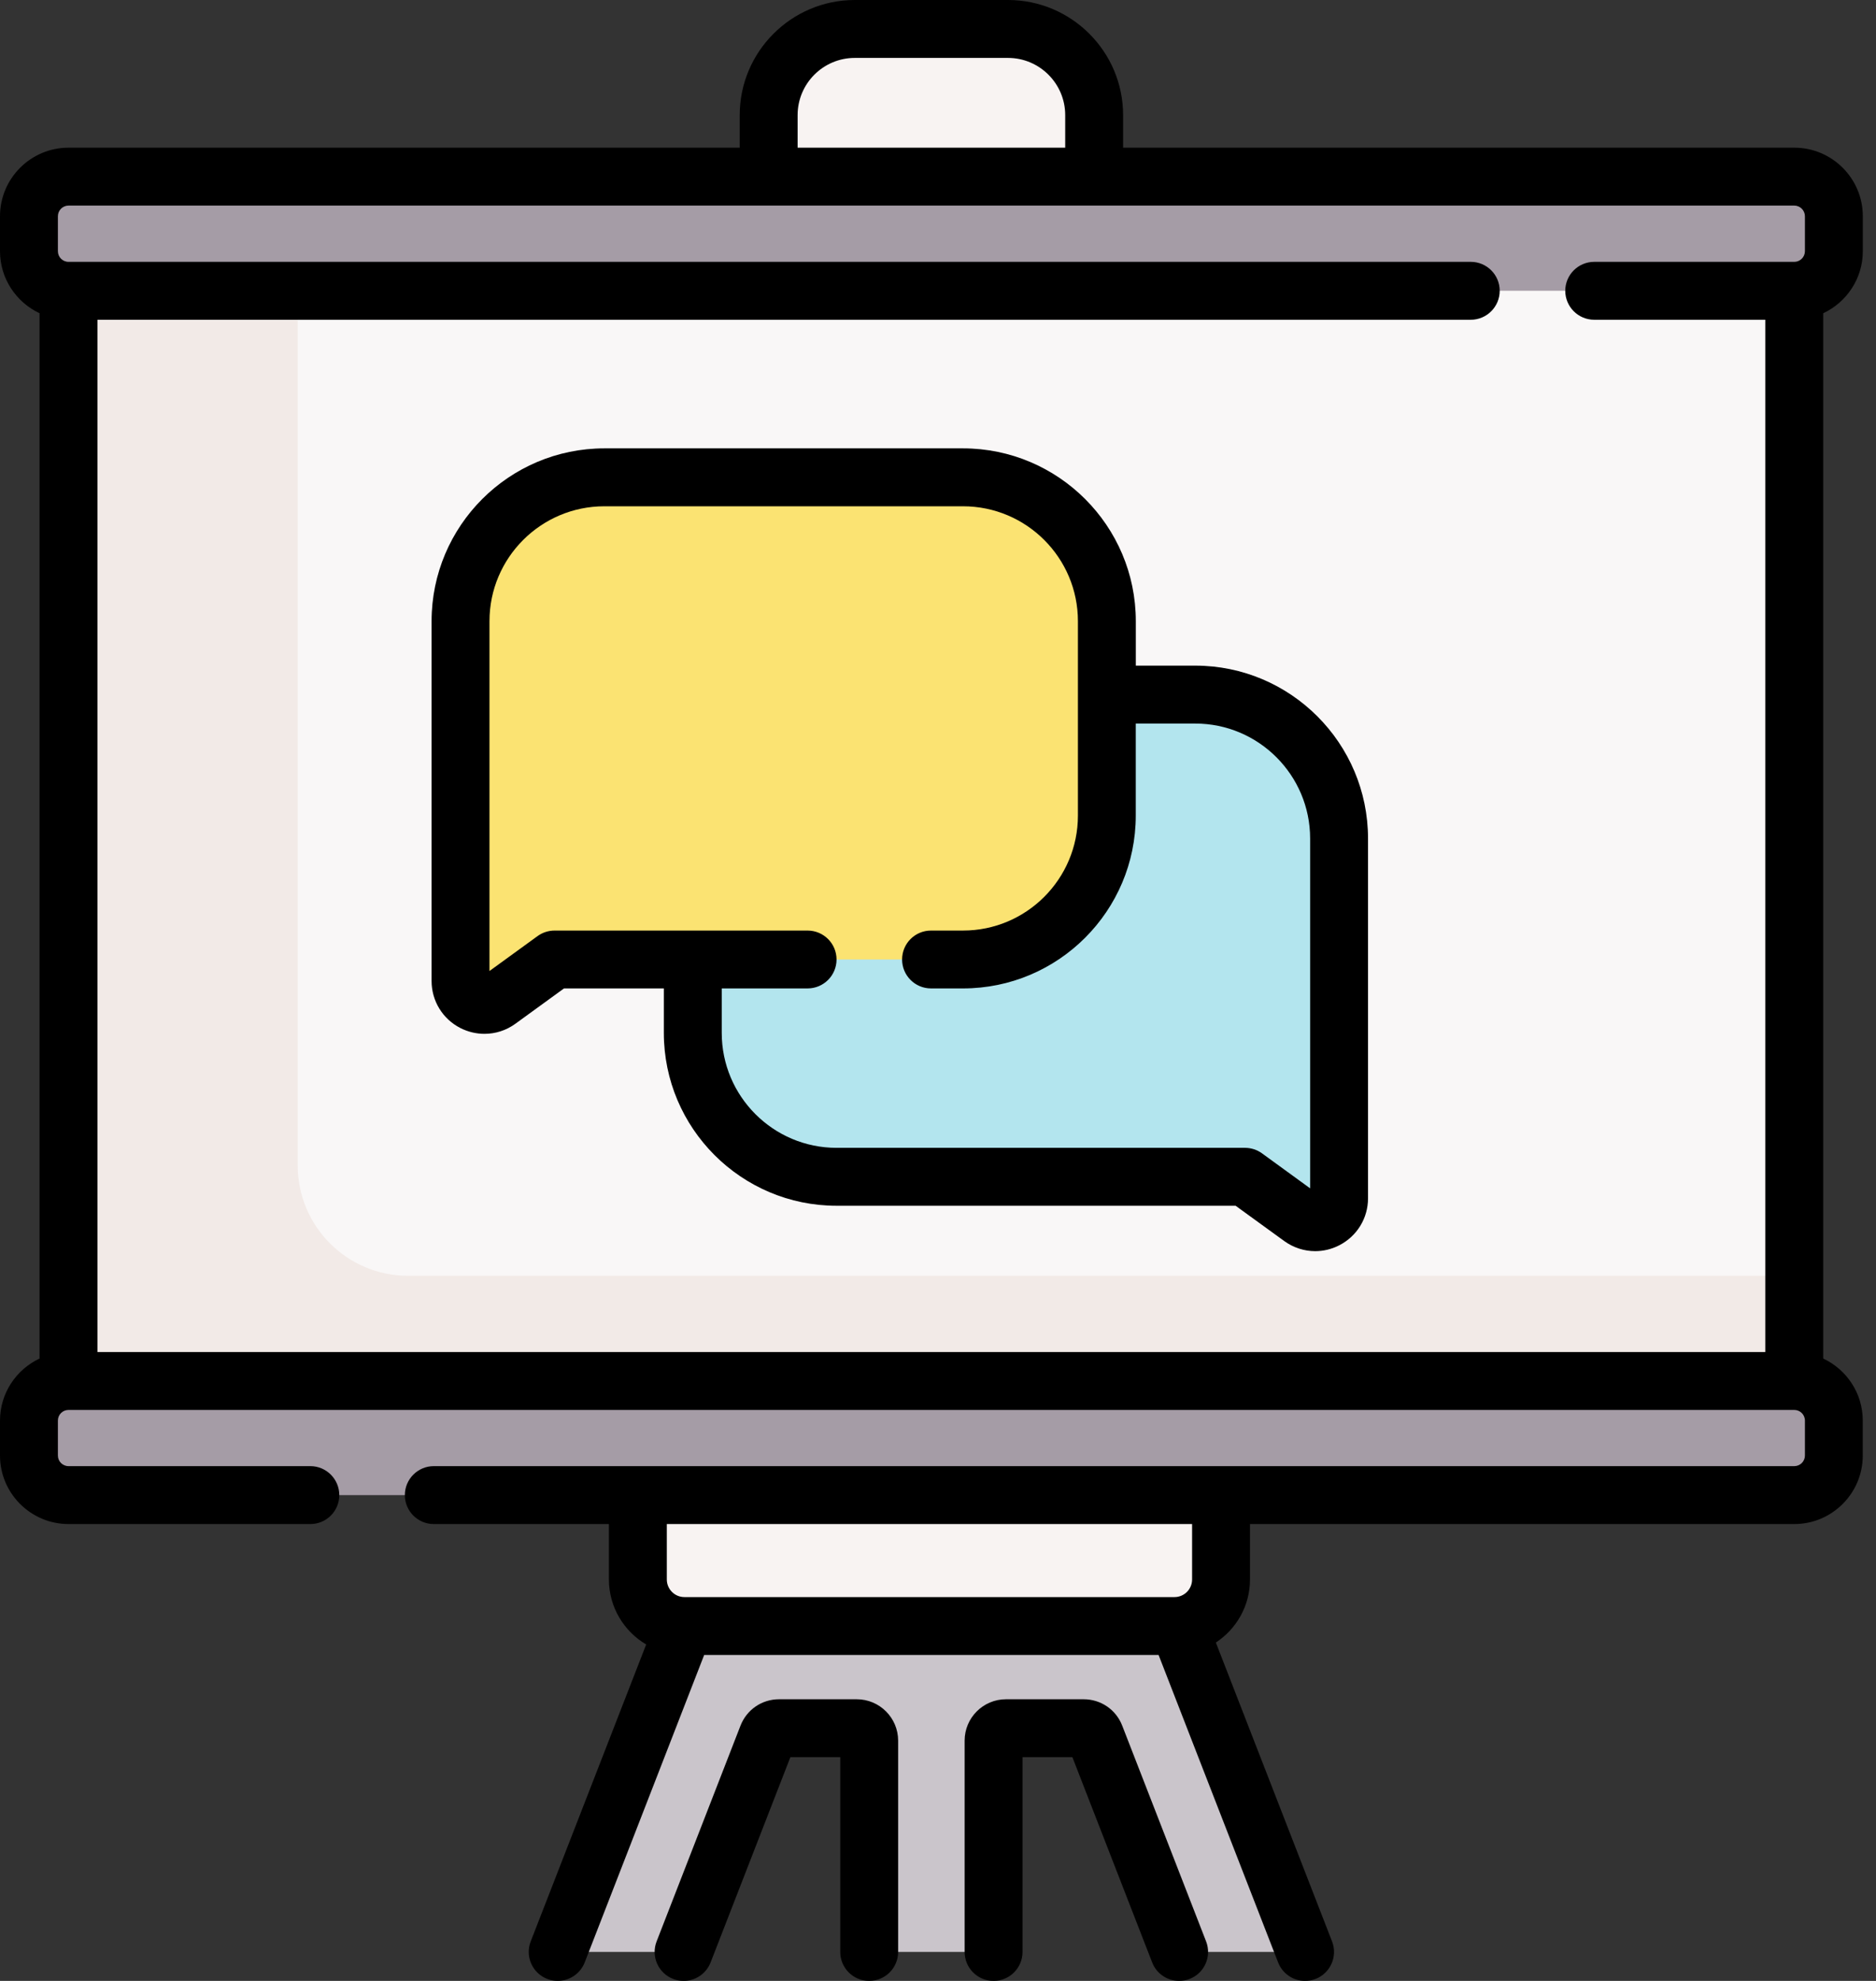 <svg width="36" height="38" viewBox="0 0 36 38" fill="none" xmlns="http://www.w3.org/2000/svg">
<rect x="0" y="0" width="36" height="38" fill="#333333" stroke="none"/>
<path d="M22.613 31.192L24.873 37.004C24.955 37.216 24.799 37.444 24.572 37.444H22.849C22.715 37.444 22.596 37.363 22.547 37.238L21.018 33.304C20.982 33.213 20.894 33.152 20.795 33.152H19.304C19.173 33.152 19.066 33.259 19.066 33.391V36.955C19.066 37.225 18.847 37.444 18.577 37.444H17.17C16.899 37.444 16.68 37.225 16.68 36.955V33.391C16.68 33.259 16.574 33.152 16.442 33.152H14.951C14.853 33.152 14.764 33.213 14.729 33.304L13.205 37.223C13.153 37.356 13.024 37.444 12.881 37.444H11.21C10.966 37.444 10.798 37.199 10.886 36.971L13.133 31.192L14.573 27.598H21.276L22.613 31.192Z" fill="#CAC5CB"/>
<path d="M23.432 27.792H12.241V30.3C12.241 30.793 12.641 31.192 13.134 31.192H22.54C23.032 31.192 23.432 30.793 23.432 30.3V27.792Z" fill="#F8F3F2"/>
<path d="M1.316 4.277H34.434V27.586H1.316V4.277Z" fill="#F9F7F7"/>
<path d="M5.713 22.356V4.277H1.316V27.586H34.434V24.474H7.831C6.661 24.473 5.713 23.525 5.713 22.356Z" fill="#F2EAE7"/>
<path d="M20.997 4.277H14.751V2.208C14.751 1.295 15.491 0.555 16.404 0.555H19.344C20.257 0.555 20.997 1.295 20.997 2.208V4.277Z" fill="#F8F3F2"/>
<path d="M34.432 5.578H1.315C0.896 5.578 0.556 5.238 0.556 4.819V4.148C0.556 3.729 0.896 3.389 1.315 3.389H34.432C34.852 3.389 35.192 3.729 35.192 4.148V4.819C35.192 5.238 34.852 5.578 34.432 5.578Z" fill="#A59CA6"/>
<path d="M34.432 28.681H1.315C0.896 28.681 0.556 28.341 0.556 27.922V27.251C0.556 26.831 0.896 26.491 1.315 26.491H34.432C34.852 26.491 35.192 26.831 35.192 27.251V27.922C35.192 28.341 34.852 28.681 34.432 28.681Z" fill="#A59CA6"/>
<path d="M13.295 19.815C13.295 21.339 14.531 22.575 16.055 22.575H23.892L24.971 23.357C25.273 23.577 25.698 23.361 25.698 22.987V16.085C25.698 14.56 24.462 13.325 22.938 13.325H15.432C14.252 13.325 13.295 14.282 13.295 15.462V19.815Z" fill="#B3E5EE"/>
<path d="M18.481 18.406H10.643L9.565 19.189C9.262 19.409 8.838 19.192 8.838 18.818V11.916C8.838 10.392 10.073 9.156 11.598 9.156H18.481C20.005 9.156 21.241 10.392 21.241 11.916V15.646C21.241 17.17 20.005 18.406 18.481 18.406Z" fill="#FBE372"/>
<path d="M35.747 4.819V4.148C35.747 3.423 35.157 2.833 34.432 2.833H21.552V2.208C21.552 0.991 20.561 0 19.343 0H16.403C15.186 0 14.195 0.991 14.195 2.208V2.833H1.315C0.59 2.833 0 3.423 0 4.148V4.819C0 5.345 0.312 5.799 0.759 6.009V26.061C0.312 26.271 0 26.725 0 27.251V27.922C0 28.646 0.59 29.236 1.315 29.236H5.956C6.262 29.236 6.511 28.988 6.511 28.681C6.511 28.374 6.262 28.125 5.956 28.125H1.315C1.202 28.125 1.111 28.034 1.111 27.922V27.251C1.111 27.138 1.202 27.047 1.315 27.047H34.432C34.544 27.047 34.636 27.138 34.636 27.251V27.922C34.636 28.034 34.544 28.125 34.432 28.125H8.324C8.018 28.125 7.769 28.374 7.769 28.681C7.769 28.988 8.018 29.236 8.324 29.236H11.685V30.299C11.685 30.83 11.973 31.294 12.4 31.546L10.184 37.243C10.073 37.529 10.215 37.851 10.501 37.962C10.567 37.988 10.635 38 10.702 38C10.924 38 11.134 37.865 11.22 37.646L13.513 31.747H22.233L24.527 37.646C24.612 37.865 24.822 38 25.044 38C25.111 38 25.18 37.988 25.246 37.962C25.531 37.851 25.673 37.529 25.562 37.243L23.332 31.509C23.726 31.25 23.987 30.805 23.987 30.299V29.236H34.432C35.157 29.236 35.746 28.646 35.746 27.922V27.251C35.746 26.725 35.435 26.271 34.987 26.061V6.009C35.435 5.799 35.747 5.345 35.747 4.819ZM22.876 30.299C22.876 30.485 22.725 30.637 22.539 30.637H13.133C12.947 30.637 12.796 30.485 12.796 30.299V29.236H22.876V30.299ZM15.306 2.208C15.306 1.603 15.798 1.111 16.403 1.111H19.343C19.948 1.111 20.441 1.603 20.441 2.208V2.833H15.306V2.208ZM1.111 4.148C1.111 4.036 1.202 3.944 1.315 3.944H34.432C34.544 3.944 34.636 4.036 34.636 4.148V4.819C34.636 4.931 34.544 5.023 34.432 5.023H30.593C30.286 5.023 30.037 5.272 30.037 5.578C30.037 5.885 30.286 6.134 30.593 6.134H33.876V25.936H1.87V6.134H28.224C28.53 6.134 28.779 5.885 28.779 5.578C28.779 5.271 28.53 5.023 28.224 5.023H1.315C1.202 5.023 1.111 4.931 1.111 4.819V4.148Z" fill="black"/>
<path d="M16.441 32.597H14.95C14.62 32.597 14.33 32.796 14.21 33.103L12.6 37.243C12.489 37.529 12.631 37.851 12.917 37.962C12.983 37.988 13.051 38 13.118 38C13.34 38 13.55 37.866 13.636 37.646L15.167 33.708H16.124V37.444C16.124 37.751 16.373 38 16.679 38C16.986 38 17.235 37.751 17.235 37.444V33.391C17.235 32.953 16.879 32.597 16.441 32.597Z" fill="black"/>
<path d="M21.535 33.103C21.416 32.796 21.125 32.597 20.795 32.597H19.305C18.867 32.597 18.511 32.953 18.511 33.391V37.444C18.511 37.751 18.759 38 19.066 38C19.373 38 19.622 37.751 19.622 37.444V33.708H20.579L22.11 37.646C22.195 37.865 22.405 38 22.628 38C22.695 38 22.763 37.988 22.829 37.962C23.115 37.851 23.256 37.529 23.145 37.243L21.535 33.103Z" fill="black"/>
<path d="M22.937 12.769H21.796V11.916C21.796 10.088 20.308 8.601 18.48 8.601H11.598C9.769 8.601 8.282 10.088 8.282 11.916V18.818C8.282 19.201 8.494 19.547 8.835 19.721C8.981 19.795 9.139 19.832 9.296 19.832C9.506 19.832 9.714 19.767 9.891 19.638L10.823 18.961H12.739V19.814C12.739 21.642 14.226 23.13 16.054 23.13H23.711L24.644 23.807C24.821 23.935 25.029 24.001 25.238 24.001C25.395 24.001 25.553 23.964 25.699 23.889C26.04 23.715 26.252 23.37 26.252 22.987V16.085C26.252 14.257 24.765 12.769 22.937 12.769ZM25.141 22.796L24.218 22.125C24.123 22.056 24.009 22.019 23.891 22.019H16.054C14.838 22.019 13.85 21.03 13.85 19.814V18.961H15.497C15.804 18.961 16.053 18.713 16.053 18.406C16.053 18.099 15.804 17.851 15.497 17.851H10.643C10.526 17.851 10.411 17.888 10.317 17.956L9.393 18.627V11.916C9.393 10.7 10.382 9.712 11.597 9.712H18.48C19.696 9.712 20.685 10.7 20.685 11.916V15.646C20.685 16.862 19.696 17.851 18.48 17.851H17.866C17.559 17.851 17.311 18.099 17.311 18.406C17.311 18.713 17.559 18.961 17.866 18.961H18.48C20.308 18.961 21.795 17.474 21.795 15.646V13.88H22.937C24.152 13.88 25.141 14.869 25.141 16.085V22.796H25.141Z" fill="black"/>
</svg>
